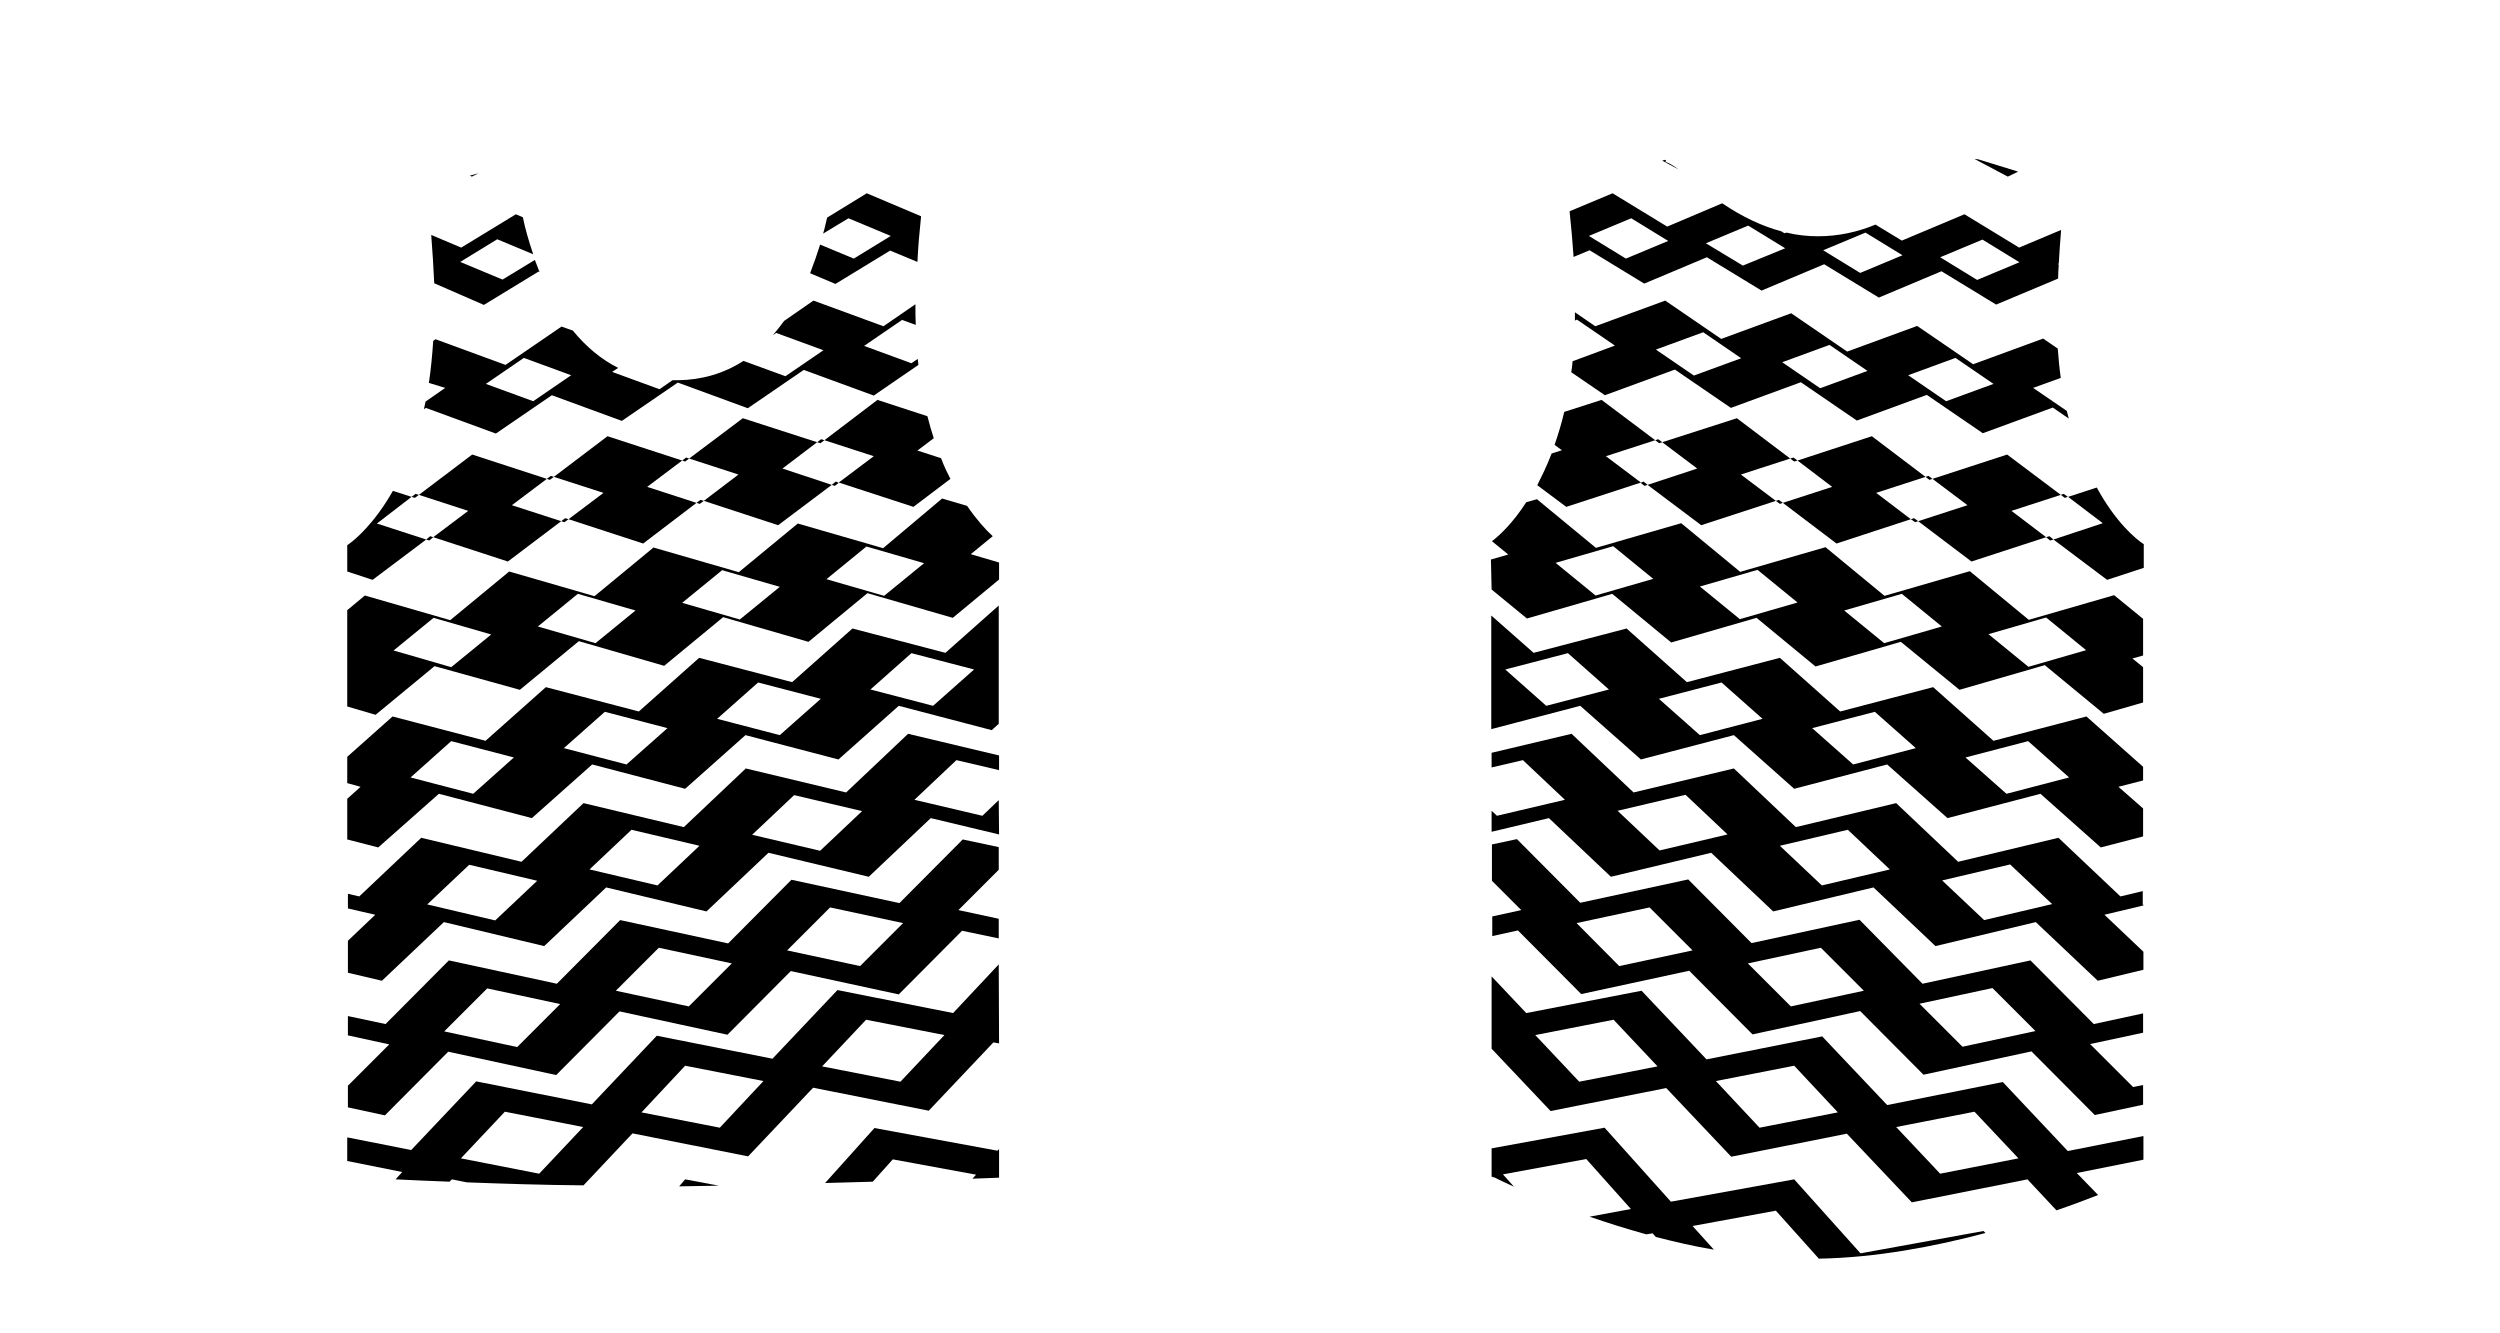 <?xml version="1.0" encoding="utf-8"?>
<!-- Generator: Adobe Illustrator 25.3.0, SVG Export Plug-In . SVG Version: 6.00 Build 0)  -->
<svg version="1.1" id="Layer_1" xmlns="http://www.w3.org/2000/svg" xmlns:xlink="http://www.w3.org/1999/xlink" x="0px" y="0px"
	 viewBox="0 0 750.2 400.1" style="enable-background:new 0 0 750.2 400.1;" xml:space="preserve">
<path d="M262.4,338.5L247.6,355c4.9-0.1,9.7-0.3,14.3-0.4l6-6.7l25,4.6l-1.1,1.2c5.1-0.2,8-0.3,8-0.3l0-8.6l-0.5,0.5L262.4,338.5z"
	/>
<path d="M205.6,353.9l-1.8,2.1c3.9-0.1,7.9-0.1,11.9-0.2L205.6,353.9z"/>
<path d="M298.1,312.8l1.7,0.3l-0.1-23.7L286,304l-34.7-6.9l-19.5,20.6l-34.7-6.9l-19.5,20.6l-34.7-6.9l-19.5,20.6l-19.2-3.8l0,7.1
	l16.5,3.3l-2,2.2c4.6,0.2,10.1,0.5,16.2,0.7l0.7-0.7l4.5,0.9c10.7,0.4,22.9,0.8,35,0.9l14.7-15.6l34.7,6.9l19.5-20.6l34.7,6.9
	L298.1,312.8z M161.8,352.2l-23.5-4.6l13.2-14l23.5,4.6L161.8,352.2z M216,338.4l-23.5-4.6l13.1-14l23.5,4.6L216,338.4z M246.7,320
	l13.2-14l23.5,4.6l-13.2,14L246.7,320z"/>
<path d="M299.7,281.6l0-5.9l-12.1-2.6l12.1-12.1l0-6.8l-10.8-2.3l-19,19.1l-32.4-7l-19,19.1l-32.4-7l-19,19.1l-32.4-7l-19,19.1
	l-11.3-2.4l0,5.8l12.4,2.7l-12.4,12.4l0,6.5l11.1,2.4l19-19.1l32.4,7l19-19.1l32.4,7l19-19.1l32.4,7l19-19.1L299.7,281.6z
	 M155.2,314.2l-21.9-4.7l12.9-12.9l21.9,4.7L155.2,314.2z M206.7,302l-21.9-4.7l12.9-12.9l21.9,4.7L206.7,302z M258.1,289.9
	l-21.9-4.7l12.9-12.9L271,277L258.1,289.9z"/>
<path d="M299.7,240.1l-4.9,4.7l-20.4-4.8l12.6-11.9l12.8,3l0-4.4l-27.3-6.5l-18.6,17.6l-30.1-7.2l-18.6,17.6l-30.1-7.2l-18.6,17.6
	l-30.1-7.2l-18.6,17.6l-3.4-0.8l0,4.4l8.2,1.9l-8.2,7.8l0,9.6l10.2,2.4l18.6-17.6l30.1,7.2l18.6-17.6l30.1,7.2l18.6-17.6l30.1,7.2
	l18.6-17.6l20.5,4.9L299.7,240.1z M148.6,276.2l-20.4-4.8l12.6-11.9l20.4,4.8L148.6,276.2z M197.3,265.7l-20.4-4.8l12.6-11.9
	l20.4,4.8L197.3,265.7z M246.1,255.3l-20.4-4.8l12.6-11.9l20.4,4.8L246.1,255.3z"/>
<path d="M131.7,238.2l27.9,7.3l18.1-16.1l27.9,7.3l18.1-16.1l27.9,7.3l18.1-16.1l27.9,7.3l2.1-1.9l0-35.5l-16,14.2l-27.9-7.3
	l-18.1,16.1l-27.9-7.3l-18.1,16.1l-27.9-7.3l-18.1,16.1l-27.9-7.3l-13.6,12.1l0,7.9l4,1.1l-4,3.6l0,12.2l9.3,2.4L131.7,238.2z
	 M273.5,196l18.8,4.9L280,211.8l-18.8-4.9L273.5,196z M227.5,204.8l18.8,4.9L234,220.6l-18.8-4.9L227.5,204.8z M181.5,213.6
	l18.8,4.9L188,229.4l-18.8-4.9L181.5,213.6z M135.4,222.4l18.8,4.9L142,238.2l-18.8-4.9L135.4,222.4z"/>
<path d="M265,164.5l-25.6-7.4l-17.7,14.6l-25.6-7.4l-17.7,14.6l-25.6-7.4l-17.7,14.6l-25.6-7.4l-5.3,4.4l0,28.9l8.5,2.5l17.7-14.6
	L156,207l17.7-14.6l25.6,7.4l17.7-14.6l25.6,7.4l17.7-14.6l25.6,7.4l13.9-11.5l0-5.1l-8.5-2.5l6.6-5.4c-2.1-1.9-4.8-4.9-7.7-9.1
	l-7.5-2.2L265,164.5z M135.4,200.2l-17.3-5l12-9.8l17.3,5L135.4,200.2z M178.7,193l-17.3-5l12-9.8l17.3,5L178.7,193z M222,185.9
	l-17.3-5l12-9.8l17.3,5L222,185.9z M265.3,178.8l-17.3-5l12-9.8l17.3,5L265.3,178.8z"/>
<polygon points="245.2,132.7 222.9,125.5 206.8,137.6 221.6,142.4 211.2,150.3 233.5,157.6 249.6,145.5 234.8,140.6 "/>
<polygon points="209,150.9 210,151.2 211.2,150.3 210.2,150 "/>
<path d="M247.4,132.1l14.8,4.8l-10.5,7.9l22.4,7.3l11.1-8.4c-0.4-0.8-0.8-1.6-1.2-2.4c-0.6-1.2-1.1-2.5-1.6-3.8l-7.1-2.3l4.9-3.7
	c-0.7-2.1-1.3-4.3-1.9-6.6l-15-4.9L247.4,132.1z"/>
<polygon points="249.6,145.5 250.5,145.8 251.7,144.9 250.8,144.5 "/>
<polygon points="166.2,143.1 165.3,142.8 164.1,143.7 165,144 "/>
<polygon points="206.8,137.6 205.9,137.3 204.7,138.2 205.6,138.5 "/>
<polygon points="168.4,156.4 169.4,156.7 170.6,155.8 169.6,155.5 "/>
<polygon points="204.7,138.2 182.3,130.9 166.2,143.1 181.1,147.9 170.6,155.8 193,163.1 209,150.9 194.2,146.1 "/>
<polygon points="164.1,143.7 141.7,136.4 125.7,148.5 140.5,153.3 130,161.2 152.4,168.5 168.4,156.4 153.6,151.6 "/>
<path d="M123.5,149.1l-5.6-1.8c-5.5,9.7-11.3,14.7-13.7,16.3l0,7.9l7.6,2.5l16.1-12.1l-14.8-4.8L123.5,149.1z"/>
<polygon points="125.7,148.5 124.7,148.2 123.5,149.1 124.5,149.4 "/>
<polygon points="247.4,132.1 246.4,131.8 245.2,132.7 246.2,133 "/>
<polygon points="127.9,161.9 128.8,162.2 130,161.2 129.1,160.9 "/>
<path d="M133.6,116.4l-5.9,4.1c-0.2,0.8-0.3,1.5-0.5,2.3l0.6-0.4l21,7.7l16.8-11.5l21,7.7l16.8-11.5l21,7.7l16.8-11.5l21,7.7
	l13.4-9.2c-0.1-0.6-0.1-1.2-0.2-1.8l-1.9,1.3l-14.2-5.2l11.4-7.8l4.1,1.5c-0.1-2-0.1-4.1-0.1-6.2l-9.6,6.6l-21-7.7l-8.8,6.1
	c-1.1,1.5-2.2,2.9-3.4,4.3l1-0.7l14.2,5.2l-11.4,7.8l-12.6-4.6c-5.9,3.8-12.5,5.7-19.6,5.8H202h-0.2l-3.9,2.7l-14.2-5.2l1.8-1.2
	c-5-2.5-9.6-6.3-13.6-11.2l-3.4-1.2l-16.8,11.5l-21-7.7l-0.7,0.5c-0.3,4.4-0.7,8.6-1.3,12.6L133.6,116.4z M157.2,107.4l14.2,5.2
	l-11.4,7.8l-14.2-5.2L157.2,107.4z"/>
<path d="M254.6,65.5l12.7,5.3l-11.1,6.8l-10.1-4.2c-0.9,2.9-1.9,5.7-3,8.6l7.6,3.2l16.4-10l8.2,3.4c0.2-4.4,0.6-9,1.1-13.7L260.1,58
	l-11.9,7.3c-0.4,1.6-0.7,3.2-1.2,4.8L254.6,65.5z"/>
<path d="M145.2,91.5l16.4-10l0.3,0.1c-0.5-1.2-0.9-2.4-1.4-3.6l-9.7,5.9l-12.7-5.3l11.1-6.8l10.8,4.5c-1.3-3.9-2.4-7.6-3.1-11.1
	l-2.1-0.9l-16.4,10l-9-3.8c0.4,5.1,0.7,9.9,0.9,14.5L145.2,91.5z"/>
<polygon points="141.6,53 143.6,52 141,52.7 "/>
<path d="M558.3,376.1l-19.9-22.2l-37,6.7l-19.9-22.2l-33.9,6.2l0,8.5c0,0,0.1,0,0.2,0v0.1c0.1,0,0.3,0.1,0.6,0.1
	c0,0,2.1,1.1,5.9,2.8l-3.3-3.7l25-4.6l13.4,15l-12.4,2.3c5.2,1.8,10.9,3.6,17,5.3l1.9-0.3l1,1.1c5.5,1.4,11.4,2.8,17.4,3.8l-6.4-7.1
	l25-4.6l12.9,14.4c17.1-0.3,34.6-3.6,50-7.7l-0.6-0.6L558.3,376.1z"/>
<path d="M623.2,352l20-4l0-7.1l-22.7,4.5L601,324.7l-34.7,6.9l-19.5-20.6l-34.7,6.9l-19.5-20.6L458,304l-10.4-11l0,21.7l17.7,18.7
	l34.7-6.9l19.5,20.6l34.7-6.9l19.5,20.6l34.7-6.9l8.7,9.3c4.7-1.6,8.9-3.2,12.5-4.6L623.2,352z M473.9,324.6l-13.2-14l23.5-4.6
	l13.2,14L473.9,324.6z M528,338.4l-13.1-14l23.5-4.6l13.1,14L528,338.4z M582.2,352.2l-13.2-14l23.5-4.6l13.2,14L582.2,352.2z"/>
<path d="M558.2,303.4l19,19.1l32.4-7l19,19.1l14.5-3.1l0-5.9l-3,0.6l-12.9-12.9l15.9-3.4l0-5.8l-14.8,3.2l-19-19.1l-32.4,7L558,276
	l-32.4,7l-19-19.1l-32.4,7l-19-19.1l-7.5,1.6l0,10.9l8.8,8.8l-8.7,1.9l0,5.9l7.7-1.7l19,19.1l32.4-7l19,19.1L558.2,303.4z
	 M597.9,296.5l12.9,12.9l-21.9,4.7L576,301.2L597.9,296.5z M485.9,289.9L473.1,277l21.9-4.7l12.9,12.9L485.9,289.9z M546.4,284.4
	l12.9,12.9l-21.9,4.7l-12.9-12.9L546.4,284.4z"/>
<path d="M483.4,263.1l30.1-7.2l18.6,17.6l30.1-7.2l18.6,17.6l30.1-7.2l18.6,17.6l13.7-3.3l0-5.4l-11.7-11.1l11.7-2.8l0-0.2h-0.2
	l0-4.1l-6.7,1.6l-18.6-17.6l-30.1,7.2l-18.6-17.6l-30.1,7.2l-18.6-17.6l-30.1,7.2l-18.6-17.6l-24,5.7l0,4.4l9.4-2.2l12.6,11.9
	l-20.4,4.8l-1.6-1.5l0,6.3l17.2-4.1L483.4,263.1z M603.2,259.4l12.6,11.9l-20.4,4.8l-12.6-11.9L603.2,259.4z M554.5,249l12.6,11.9
	l-20.4,4.8l-12.6-11.9L554.5,249z M505.8,238.5l12.6,11.9l-20.4,4.8l-12.6-11.9L505.8,238.5z"/>
<path d="M492.4,227.9l27.9-7.3l18.1,16.1l27.9-7.3l18.1,16.1l27.9-7.3l18.1,16.1l12.7-3.3l0-8.4l-7.4-6.5l7.4-1.9l0-4.1l-17-15.1
	l-27.9,7.3l-18.1-16.1l-27.9,7.3l-18.1-16.1l-27.9,7.3l-18.1-16.1l-27.9,7.3l-12.7-11.2l0,34.1l26.7-7L492.4,227.9z M608.6,222.4
	l12.3,10.9l-18.8,4.9l-12.3-10.9L608.6,222.4z M562.6,213.6l12.3,10.9l-18.8,4.9l-12.3-10.9L562.6,213.6z M516.6,204.8l12.3,10.9
	l-18.8,4.9l-12.3-10.9L516.6,204.8z M451.7,200.9l18.8-4.9l12.3,10.9l-18.8,4.9L451.7,200.9z"/>
<path d="M447.6,176.9l10.6,8.7l25.6-7.4l17.7,14.6l25.6-7.4l17.7,14.6l25.6-7.4L588,207l25.6-7.4l17.7,14.6l11.8-3.4l0-10.6
	l-3.2-2.6l3.2-0.9l0-11l-8.7-7.1l-25.6,7.4l-17.7-14.6l-25.6,7.4l-17.7-14.6l-25.6,7.4l-17.7-14.6l-25.6,7.4l-17.7-14.6l-3.2,0.9
	c-4,6.2-7.9,9.9-10.3,11.7l4.9,4l-5.2,1.5L447.6,176.9z M614,185.3l12,9.8l-17.3,5l-12-9.8L614,185.3z M570.7,178.2l12,9.8l-17.3,5
	l-12-9.8L570.7,178.2z M527.4,171l12,9.8l-17.3,5l-12-9.8L527.4,171z M484.1,163.9l12,9.8l-17.3,5l-12-9.8L484.1,163.9z"/>
<polygon points="620.5,149.1 619.3,148.2 618.4,148.5 619.6,149.4 "/>
<polygon points="575.6,156.4 591.6,168.5 614,161.2 603.6,153.3 618.4,148.5 602.3,136.4 579.9,143.7 590.4,151.6 "/>
<path d="M616.2,161.9l16.1,12.1l11-3.6l0-7.1c-2.5-1.6-8.5-6.7-14.1-17l-8.6,2.8L631,157L616.2,161.9z"/>
<polygon points="492.3,144.9 493.5,145.8 494.4,145.5 493.2,144.5 "/>
<polygon points="573.4,155.8 574.7,156.7 575.6,156.4 574.4,155.5 "/>
<polygon points="614,161.2 615.2,162.2 616.2,161.9 615,160.9 "/>
<polygon points="532.9,150.3 534.1,151.2 535,150.9 533.8,150 "/>
<path d="M463.4,141.3c-0.7,1.5-1.4,2.9-2.1,4.3l8.7,6.5l22.4-7.3l-10.5-7.9l14.8-4.8L480.6,120l-11.2,3.6c-0.8,3.4-1.8,6.7-2.9,9.9
	l2.2,1.6l-3.1,1C464.9,137.9,464.2,139.6,463.4,141.3z"/>
<polygon points="579.9,143.7 578.7,142.8 577.8,143.1 579,144 "/>
<polygon points="539.4,138.2 538.2,137.3 537.2,137.6 538.4,138.5 "/>
<polygon points="494.4,145.5 510.5,157.6 532.9,150.3 522.4,142.4 537.2,137.6 521.2,125.5 498.8,132.7 509.3,140.6 "/>
<polygon points="498.8,132.7 497.6,131.8 496.7,132.1 497.9,133 "/>
<polygon points="535,150.9 551.1,163.1 573.4,155.8 563,147.9 577.8,143.1 561.7,130.9 539.4,138.2 549.8,146.1 "/>
<path d="M473.2,95.9l11.4,7.8l-12.7,4.7c-0.1,1.1-0.2,2.2-0.4,3.3l10.1,6.9l21-7.7l16.8,11.5l21-7.7l16.8,11.5l21-7.7l16.8,11.5
	l21-7.7l4.8,3.3c-0.2-0.8-0.4-1.5-0.6-2.3l-10.1-6.9l8.3-3c-0.4-2.8-0.7-5.8-0.9-8.8l-4.4-3l-21,7.7l-16.8-11.5l-21,7.7l-16.8-11.5
	l-21,7.7l-16.8-11.5l-21,7.7l-6.1-4.2c0,0.9,0,1.7,0,2.5L473.2,95.9z M586.8,107.4l11.4,7.8l-14.2,5.2l-11.4-7.8L586.8,107.4z
	 M549,103.5l11.4,7.8l-14.2,5.2l-11.4-7.8L549,103.5z M511.1,99.7l11.4,7.8l-14.2,5.2l-11.4-7.8L511.1,99.7z"/>
<path d="M477,75.1l16.4,10l18.8-7.9l16.4,10l18.8-7.9l16.4,10l18.8-7.9l16.4,10l18.6-7.8c0-1.4,0.1-2.8,0.2-4.2l-0.3-0.2l0.3-0.1
	c0.2-3.3,0.4-6.7,0.7-10.1l-12.6,5.3l-16.4-10l-18.8,7.9l-7.9-4.8c-5.3,2.2-11.1,3.5-17.2,3.5c-3.1,0-6.2-0.3-9.5-1.1l-0.6,0.2
	l-1-0.6c-5.6-1.5-11.5-4.2-17.7-8.4L500.3,68l-16.4-10l-12.9,5.4c0.5,4.7,0.9,9.3,1.2,13.7L477,75.1z M594.9,71.9l11.1,6.8L593.3,84
	l-11.1-6.8L594.9,71.9z M559.8,69.8l11.1,6.8l-12.7,5.3l-11.1-6.8L559.8,69.8z M524.6,67.7l11.1,6.8L523,79.7L511.9,73L524.6,67.7z
	 M489.5,65.5l11.1,6.8l-12.7,5.3l-11.1-6.8L489.5,65.5z"/>
<path d="M605.6,51.5l-11.7-3.6l-0.3-0.1c0,0-0.4,0-1.1-0.1l10,5.3L605.6,51.5z"/>
<path d="M499.8,48.6l0.1-0.6h-0.4l-0.7,0.2l4.8,2.6C502.3,49.8,500.9,48.9,499.8,48.6z"/>
</svg>
